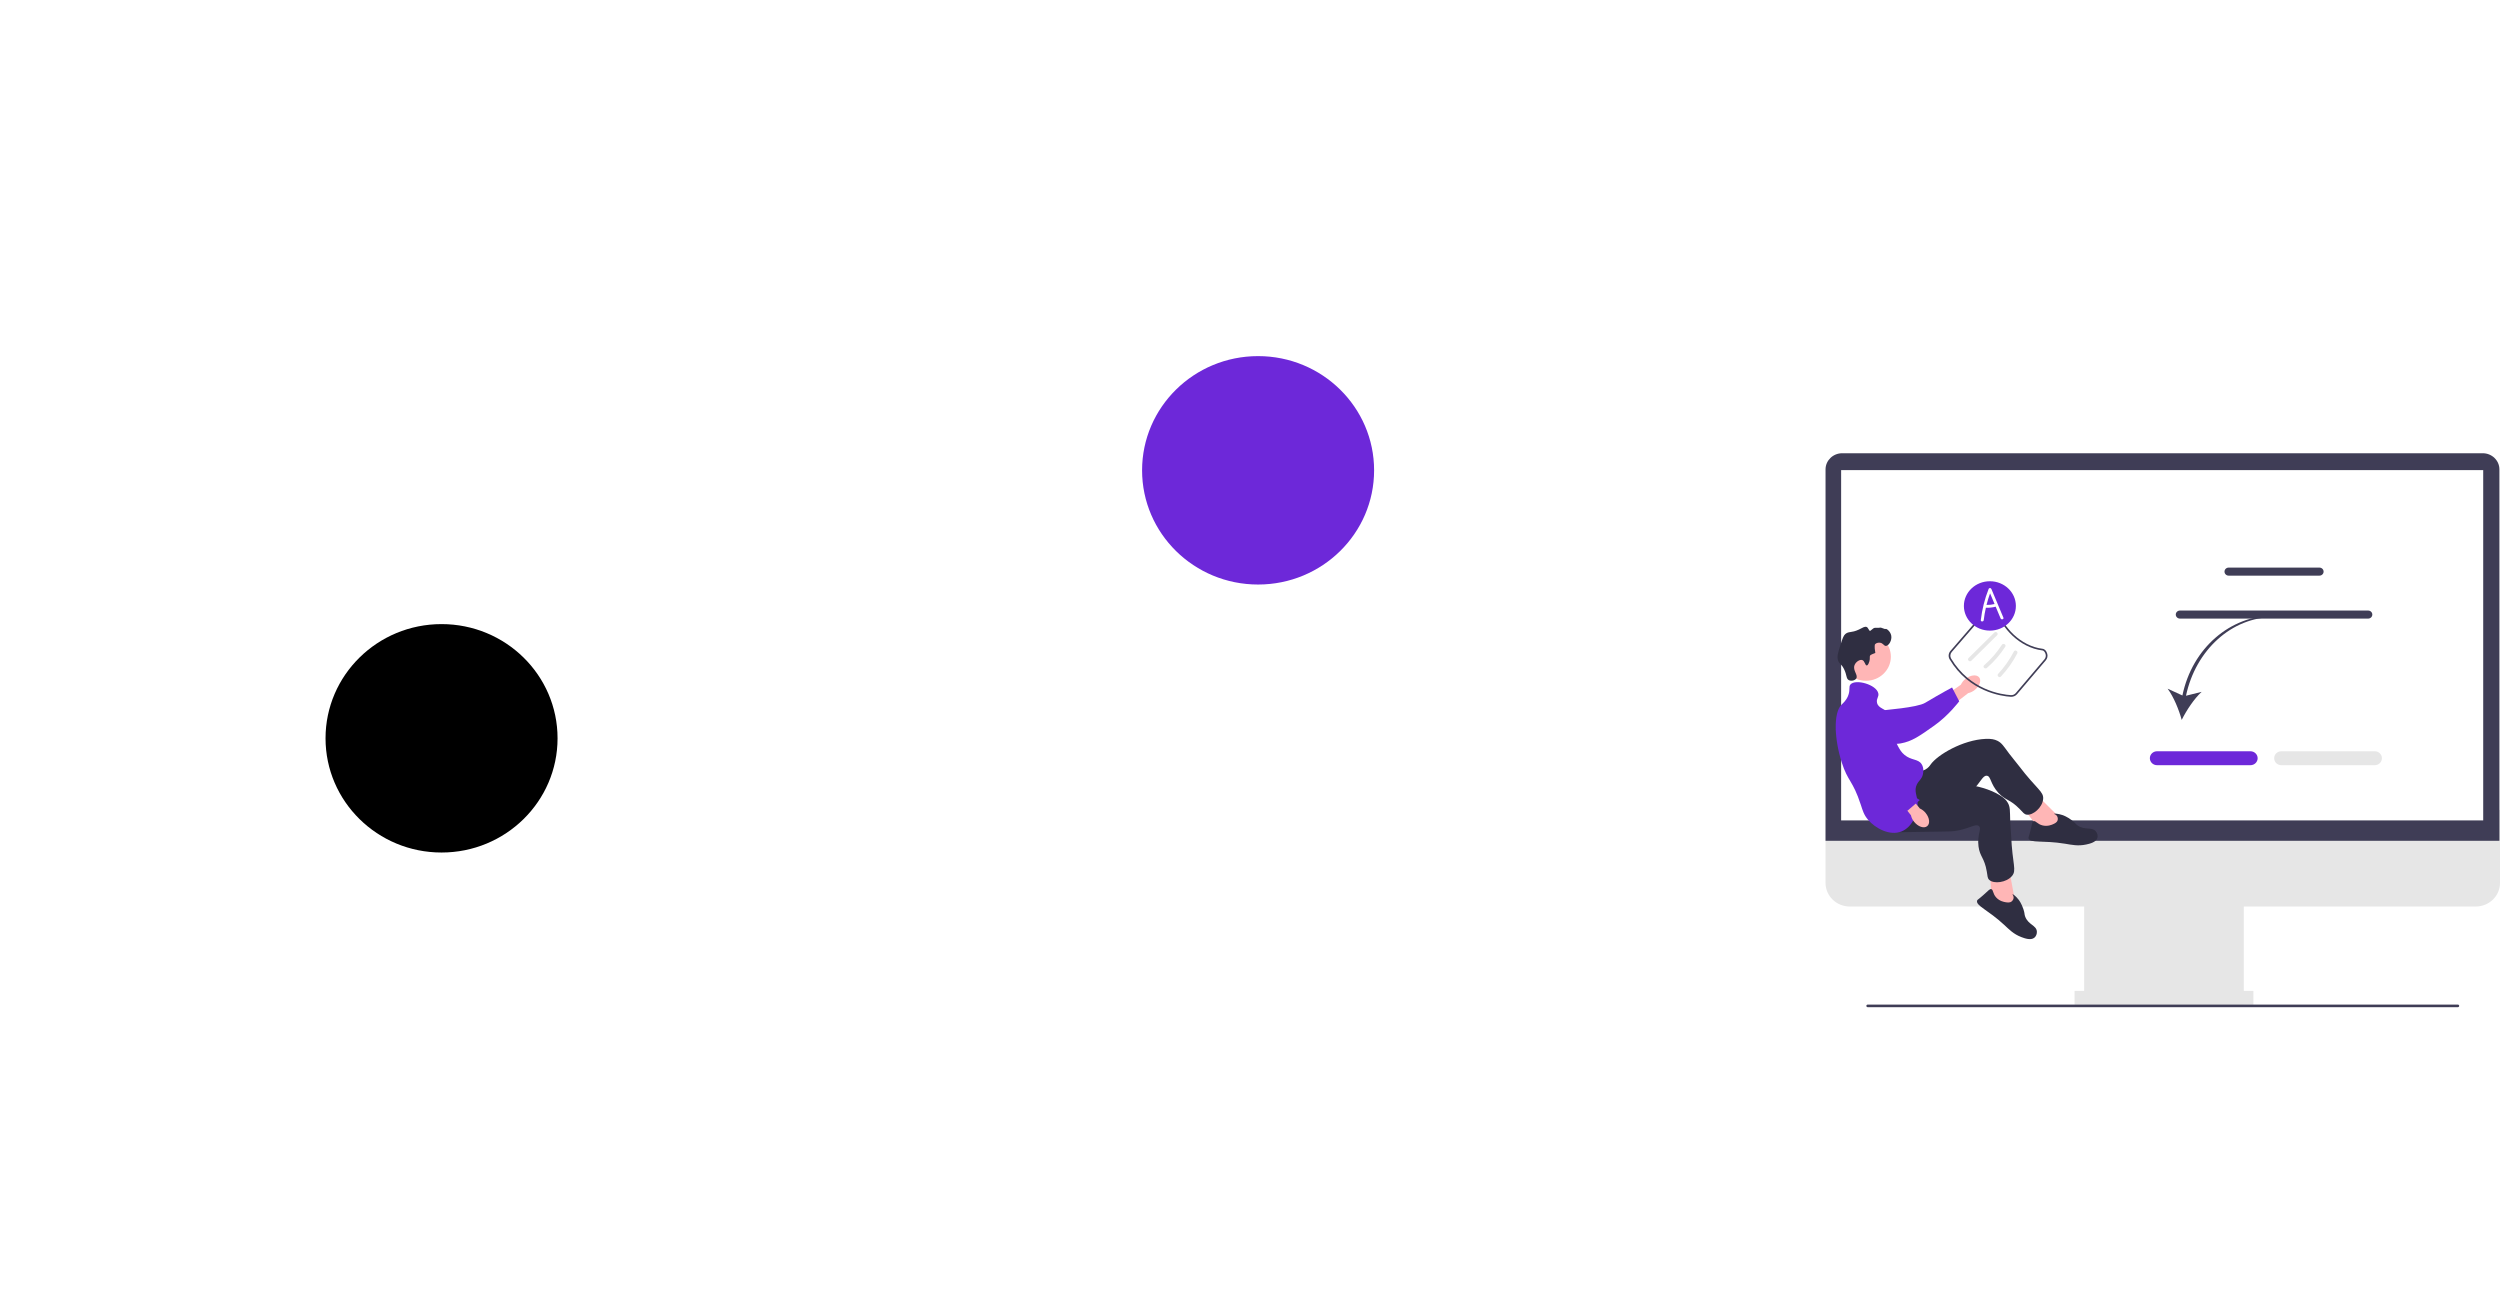 <svg width="1390" height="724" viewBox="0 0 1390 724" fill="none" xmlns="http://www.w3.org/2000/svg">
<g clip-path="url(#clip0_42_52)">
<path d="M1376.5 504.027H1028.5C1021.06 504.027 1015 498.155 1015 490.938V450.321H1390V490.938C1390 498.155 1383.95 504.027 1376.5 504.027Z" fill="#E6E6E6"/>
<path d="M1247.54 497.233H1158.79V558.703H1247.54V497.233Z" fill="#E6E6E6"/>
<path d="M1252.88 550.938H1153.46V558.703H1252.88V550.938Z" fill="#E6E6E6"/>
<path d="M1389.67 467.468H1015V260.982C1015 256.03 1019.16 252 1024.26 252H1380.4C1385.51 252 1389.67 256.03 1389.67 260.982V467.468Z" fill="#3F3D56"/>
<path d="M1380.66 261.382H1023.67V456.145H1380.66V261.382Z" fill="white"/>
<path d="M1092.81 377.466C1095.54 375.277 1098.92 374.869 1100.36 376.556C1101.79 378.242 1100.74 381.383 1098.01 383.573C1096.93 384.462 1095.65 385.088 1094.27 385.397L1082.57 394.532L1078.27 389.117L1090.25 380.687C1090.83 379.431 1091.7 378.326 1092.81 377.466Z" fill="#FFB6B6"/>
<path d="M1025.2 398.075C1025.19 397.671 1025.2 394.148 1027.89 391.921C1030.98 389.362 1035.34 390.398 1036.87 390.761C1040.4 391.6 1040.69 393.07 1044.01 394.58C1050.21 397.405 1042.44 395.959 1046.13 395.053C1047.41 394.739 1065.8 393.502 1070.38 390.77C1079.28 385.455 1085.35 382.233 1085.35 382.233L1089.32 389.925C1089.32 389.925 1083.58 397.658 1075.51 403.387C1067.23 409.263 1063.09 412.201 1056.8 413.336C1056.26 413.434 1042.93 415.64 1032.2 407.865C1029.75 406.092 1025.27 402.842 1025.2 398.075Z" fill="#6D28D9"/>
<path d="M1037.5 378.513C1045.13 378.513 1051.32 372.514 1051.32 365.115C1051.32 357.715 1045.13 351.716 1037.5 351.716C1029.87 351.716 1023.68 357.715 1023.68 365.115C1023.68 372.514 1029.87 378.513 1037.5 378.513Z" fill="#FFB6B6"/>
<path d="M1145.71 455.128L1131.48 441.004L1124.13 448.434L1134.73 461.976L1145.25 463.143L1145.71 455.128Z" fill="#FFB6B6"/>
<path d="M1064.46 428.642C1065.29 428.709 1067.94 429.223 1070.46 427.875C1072.19 426.954 1073.07 425.586 1073.37 425.15C1077.08 419.751 1091.31 411.331 1104.08 410.813C1106.97 410.695 1108.88 411.02 1110.61 411.895C1113.06 413.135 1114.04 414.911 1117.15 419.073C1118.86 421.349 1120.74 423.494 1122.46 425.756C1132.55 438.998 1136.38 440.037 1135.99 444.282C1135.56 448.993 1130.32 453.461 1126.83 452.946C1125.41 452.734 1124.86 451.773 1122.95 449.826C1117.37 444.12 1115.06 445.174 1111.08 440.803C1106.44 435.699 1107.04 431.468 1104.62 431.304C1102.37 431.153 1101.42 434.763 1096.62 439.558C1094.43 441.752 1092.87 442.759 1088.11 445.962C1069.57 458.434 1069.27 459.311 1065.53 460.305C1063.89 460.74 1052.27 463.829 1048.13 458.914C1041.66 451.221 1056.96 428.038 1064.46 428.642Z" fill="#2F2E41"/>
<path d="M1141.36 458.32C1142.4 457.864 1143.63 457.331 1144.02 456.106C1144.29 455.277 1144.13 454.255 1143.58 453.548C1142.95 452.733 1142.01 452.626 1142.05 452.482C1142.1 452.262 1144.33 452.348 1146.77 453.185C1147.23 453.343 1149.32 454.082 1151.97 456.092C1154.1 457.702 1153.81 458.024 1155.14 458.953C1159.24 461.803 1163.08 459.557 1165.29 462.229C1166.15 463.261 1166.51 464.725 1166.15 465.909C1165.43 468.287 1161.92 469.105 1160 469.528C1155.37 470.545 1151.87 469.715 1148.22 469.117C1135.78 467.086 1128.8 468.936 1127.87 466.144C1127.69 465.615 1127.98 465.66 1128.93 461.781C1129.88 457.953 1129.85 456.902 1130.66 456.595C1131.87 456.134 1132.68 458.233 1135.74 458.951C1138.44 459.588 1140.68 458.615 1141.36 458.32Z" fill="#2F2E41"/>
<path d="M1120.41 501.333L1116.81 481.898L1106.43 484.046L1107.36 501.025L1115.39 507.716L1120.41 501.333Z" fill="#FFB6B6"/>
<path d="M1068.52 435.175C1069.17 435.684 1071.06 437.549 1073.93 437.81C1075.89 437.987 1077.42 437.337 1077.92 437.139C1084.11 434.69 1100.76 435.472 1111.63 441.997C1114.09 443.475 1115.48 444.781 1116.4 446.447C1117.71 448.809 1117.5 450.812 1117.66 455.951C1117.75 458.762 1118.07 461.563 1118.19 464.373C1118.87 480.824 1121.43 483.768 1118.65 487.067C1115.56 490.729 1108.64 491.574 1106.06 489.251C1105 488.3 1105.1 487.204 1104.65 484.556C1103.33 476.792 1100.81 476.406 1100.05 470.624C1099.17 463.872 1102.12 460.702 1100.21 459.248C1098.44 457.899 1095.56 460.366 1088.81 461.723C1085.73 462.343 1083.85 462.325 1078.06 462.383C1055.49 462.608 1054.74 463.172 1051.07 461.958C1049.46 461.427 1038.06 457.656 1037.48 451.335C1036.58 441.443 1062.66 430.592 1068.52 435.175Z" fill="#2F2E41"/>
<path d="M1114.96 501.606C1116.09 501.798 1117.41 502.024 1118.45 501.224C1119.15 500.683 1119.61 499.754 1119.57 498.87C1119.51 497.849 1118.8 497.248 1118.91 497.15C1119.09 497 1120.88 498.281 1122.41 500.303C1122.7 500.684 1124 502.433 1125.03 505.541C1125.86 508.031 1125.44 508.142 1126 509.637C1127.74 514.224 1132.22 514.456 1132.5 517.874C1132.61 519.193 1132.07 520.603 1131.08 521.387C1129.11 522.961 1125.73 521.725 1123.89 521.029C1119.48 519.353 1117.06 516.759 1114.38 514.275C1105.28 505.825 1098.42 503.553 1099.27 500.733C1099.43 500.199 1099.64 500.393 1102.68 497.706C1105.68 495.053 1106.26 494.166 1107.11 494.351C1108.38 494.63 1107.83 496.81 1109.95 499.068C1111.82 501.069 1114.23 501.481 1114.96 501.606Z" fill="#2F2E41"/>
<path d="M1039.38 367.676C1039.92 365.81 1039.25 365.13 1039.94 364.293C1039.94 364.293 1040.21 363.956 1042.69 363.046C1041.96 358.934 1042.51 358.238 1042.51 358.238C1043.14 357.437 1044.4 357.243 1045.26 357.348C1047.08 357.57 1047.4 359.164 1048.57 359.129C1050.17 359.079 1052.1 355.958 1051.5 353.252C1051.02 351.046 1048.91 349.407 1048.38 349.691C1047.86 349.973 1045.98 348.73 1045.26 348.979C1044.77 349.149 1042.48 348.923 1041.96 349.157C1041.39 349.413 1039.76 351.006 1039.6 350.805C1038.52 349.41 1038.54 348.923 1037.92 348.623C1036.8 348.09 1035.59 349.075 1033.51 350.047C1029.22 352.049 1027.96 350.855 1025.98 352.54C1024.98 353.392 1024.44 355.019 1023.41 358.238C1021.96 362.741 1021.24 364.992 1021.94 367.142C1022.65 369.334 1023.7 368.857 1025.25 371.95C1026.97 375.392 1026.37 377.393 1028 378.182C1029.26 378.791 1031.28 378.403 1032.04 377.292C1033.35 375.388 1029.97 372.813 1031.12 369.813C1031.83 367.971 1034.01 366.575 1035.34 366.964C1036.86 367.403 1036.97 370.031 1037.92 369.991C1038.73 369.956 1039.29 368.001 1039.38 367.676Z" fill="#2F2E41"/>
<path d="M1028.92 380.497C1031.75 377.423 1043.26 380.604 1044.34 385.483C1044.79 387.489 1043.15 388.336 1043.61 390.647C1044.28 394.026 1048.11 393.795 1050.95 397.235C1054.99 402.118 1050.83 406.892 1055.36 415.042C1056.33 416.783 1057.14 418.251 1058.85 419.671C1062.76 422.931 1066.41 421.813 1068.4 424.835C1069.89 427.095 1069.28 429.881 1069.13 430.534C1068.54 433.209 1066.95 433.861 1065.83 436.054C1063.96 439.701 1066.07 442.379 1066.19 446.738C1066.34 452.191 1063.36 459.749 1057.38 462.229C1050.67 465.016 1042.57 460.401 1038.65 455.819C1036.31 453.085 1035.63 450.563 1034.61 447.45C1030.04 433.537 1027.46 434.796 1023.96 423.767C1019.96 411.159 1019.18 396.389 1023.96 391.715C1024.59 391.095 1026.34 389.664 1027.45 387.085C1028.94 383.616 1027.65 381.873 1028.92 380.497Z" fill="#6D28D9"/>
<path d="M1070.69 452.058C1072.89 454.759 1073.23 458.045 1071.45 459.398C1069.68 460.75 1066.47 459.657 1064.28 456.955C1063.38 455.887 1062.77 454.628 1062.48 453.283L1053.34 441.726L1058.07 438.233L1067.43 449.505C1068.72 450.092 1069.83 450.967 1070.69 452.058Z" fill="#FFB6B6"/>
<path d="M1037.23 392.212C1037.63 392.124 1041.19 391.409 1043.99 393.508C1047.2 395.92 1047.04 400.271 1046.99 401.797C1046.86 405.322 1045.44 405.897 1044.59 409.355C1043.01 415.824 1046.03 421.836 1047.69 425.157C1048.27 426.307 1050.13 429.825 1053.82 433.613C1061 440.982 1067.41 444.859 1067.41 444.859L1060.53 450.793C1060.53 450.793 1049.56 447.552 1042.13 441.059C1034.51 434.398 1022.79 410.83 1020.36 405.089C1020.15 404.595 1023.11 412.633 1028.77 400.858C1030.06 398.172 1032.43 393.251 1037.23 392.212Z" fill="#6D28D9"/>
<path d="M1213.42 386.684L1205.2 382.909C1208.57 387.471 1211.48 394.597 1213.03 400.267C1215.66 394.985 1219.91 388.523 1224.11 384.662L1215.42 386.829C1220.78 361.389 1240.91 343.125 1263.97 343.125L1264.29 342.206C1240.21 342.206 1218.89 360.217 1213.42 386.684Z" fill="#3F3D56"/>
<path d="M1251.25 425.448H1199.32C1197.11 425.448 1195.32 423.71 1195.32 421.574C1195.32 419.438 1197.11 417.7 1199.32 417.7H1251.25C1253.45 417.7 1255.25 419.438 1255.25 421.574C1255.25 423.71 1253.45 425.448 1251.25 425.448Z" fill="#6D28D9"/>
<path d="M1320.36 425.448H1268.42C1266.22 425.448 1264.43 423.71 1264.43 421.574C1264.43 419.438 1266.22 417.7 1268.42 417.7H1320.36C1322.56 417.7 1324.35 419.438 1324.35 421.574C1324.35 423.71 1322.56 425.448 1320.36 425.448Z" fill="#E6E6E6"/>
<path d="M1289.61 320.059H1239.13C1237.86 320.059 1236.82 319.055 1236.82 317.821C1236.82 316.587 1237.86 315.583 1239.13 315.583H1289.61C1290.88 315.583 1291.92 316.587 1291.92 317.821C1291.92 319.055 1290.88 320.059 1289.61 320.059Z" fill="#3F3D56"/>
<path d="M1316.7 343.939H1212.04C1210.77 343.939 1209.73 342.935 1209.73 341.7C1209.73 340.466 1210.77 339.463 1212.04 339.463H1316.7C1317.97 339.463 1319.01 340.466 1319.01 341.7C1319.01 342.935 1317.97 343.939 1316.7 343.939Z" fill="#3F3D56"/>
<path d="M1037.69 559.275C1037.69 559.677 1038.03 560 1038.44 560H1366.56C1366.97 560 1367.31 559.677 1367.31 559.275C1367.31 558.873 1366.97 558.55 1366.56 558.55H1038.44C1038.03 558.55 1037.69 558.873 1037.69 559.275Z" fill="#3F3D56"/>
<path d="M1118.26 387.425C1118.17 387.425 1118.08 387.422 1117.99 387.416C1112.74 387.089 1094.75 384.62 1084.01 366.613C1083.12 365.13 1083.3 363.245 1084.44 361.923L1104.33 338.943C1105.14 338.003 1106.4 337.461 1107.67 337.476C1108.55 337.497 1110.64 337.712 1111.04 339.269C1113.43 348.466 1123.52 359.279 1135.65 360.713C1136.88 360.858 1137.87 361.922 1138.29 363.559C1138.62 364.833 1138.32 366.147 1137.45 367.163L1121.52 385.925C1120.71 386.878 1119.52 387.425 1118.26 387.425ZM1107.6 338.401C1106.62 338.401 1105.68 338.823 1105.06 339.537L1085.17 362.517C1084.28 363.543 1084.15 365.003 1084.83 366.15C1095.34 383.76 1112.92 386.173 1118.06 386.493C1119.11 386.561 1120.11 386.128 1120.78 385.337L1136.72 366.575C1137.39 365.788 1137.62 364.771 1137.37 363.784C1137.12 362.818 1136.51 361.745 1135.54 361.63C1123 360.15 1112.58 348.988 1110.11 339.495C1109.91 338.726 1108.71 338.426 1107.65 338.401C1107.63 338.401 1107.62 338.401 1107.6 338.401Z" fill="#3F3D56"/>
<path d="M1096.06 367.369L1110.4 353.191C1111.38 352.222 1109.84 350.73 1108.86 351.701L1094.52 365.879C1093.54 366.848 1095.08 368.34 1096.06 367.369Z" fill="#E6E6E6"/>
<path d="M1104.72 371.364C1108.67 367.924 1112.11 363.941 1114.93 359.571C1115.67 358.417 1113.79 357.358 1113.05 358.507C1110.33 362.732 1107 366.548 1103.18 369.873C1102.13 370.781 1103.68 372.267 1104.72 371.364Z" fill="#E6E6E6"/>
<path d="M1112.52 376.147C1116.12 372.276 1119.19 367.956 1121.6 363.297C1122.23 362.088 1120.35 361.019 1119.72 362.233C1117.39 366.735 1114.46 370.916 1110.98 374.656C1110.04 375.661 1111.58 377.156 1112.52 376.147Z" fill="#E6E6E6"/>
<path d="M1106.37 350.622C1114.36 350.622 1120.83 344.477 1120.83 336.897C1120.83 329.318 1114.36 323.173 1106.37 323.173C1098.39 323.173 1091.92 329.318 1091.92 336.897C1091.92 344.477 1098.39 350.622 1106.37 350.622Z" fill="#6D28D9"/>
<path d="M1113.89 343.408C1111.67 338.106 1109.45 332.805 1107.22 327.504C1106.92 326.772 1105.96 326.746 1105.66 327.504C1103.46 333.062 1102.02 338.861 1101.33 344.774C1101.22 345.781 1102.84 345.773 1102.96 344.774C1103.23 342.46 1103.63 340.164 1104.15 337.892C1105.98 337.985 1107.82 337.786 1109.59 337.311C1110.5 339.483 1111.42 341.655 1112.33 343.827C1112.72 344.755 1114.29 344.349 1113.89 343.408ZM1104.51 336.332C1105.06 334.157 1105.72 332.008 1106.48 329.893L1108.98 335.838C1107.51 336.209 1106.02 336.375 1104.51 336.332Z" fill="white"/>
</g>
<g filter="url(#filter0_f_42_52)">
<ellipse cx="245.5" cy="410.5" rx="64.5" ry="63.5" fill="black"/>
</g>
<g filter="url(#filter1_f_42_52)">
<ellipse cx="699.5" cy="261.5" rx="64.5" ry="63.5" fill="#6D28D9"/>
</g>
<defs>
<filter id="filter0_f_42_52" x="-69" y="97" width="629" height="627" filterUnits="userSpaceOnUse" color-interpolation-filters="sRGB">
<feFlood flood-opacity="0" result="BackgroundImageFix"/>
<feBlend mode="normal" in="SourceGraphic" in2="BackgroundImageFix" result="shape"/>
<feGaussianBlur stdDeviation="125" result="effect1_foregroundBlur_42_52"/>
</filter>
<filter id="filter1_f_42_52" x="435" y="-2" width="529" height="527" filterUnits="userSpaceOnUse" color-interpolation-filters="sRGB">
<feFlood flood-opacity="0" result="BackgroundImageFix"/>
<feBlend mode="normal" in="SourceGraphic" in2="BackgroundImageFix" result="shape"/>
<feGaussianBlur stdDeviation="100" result="effect1_foregroundBlur_42_52"/>
</filter>
<clipPath id="clip0_42_52">
<rect width="375" height="308" fill="white" transform="translate(1015 252)"/>
</clipPath>
</defs>
</svg>
